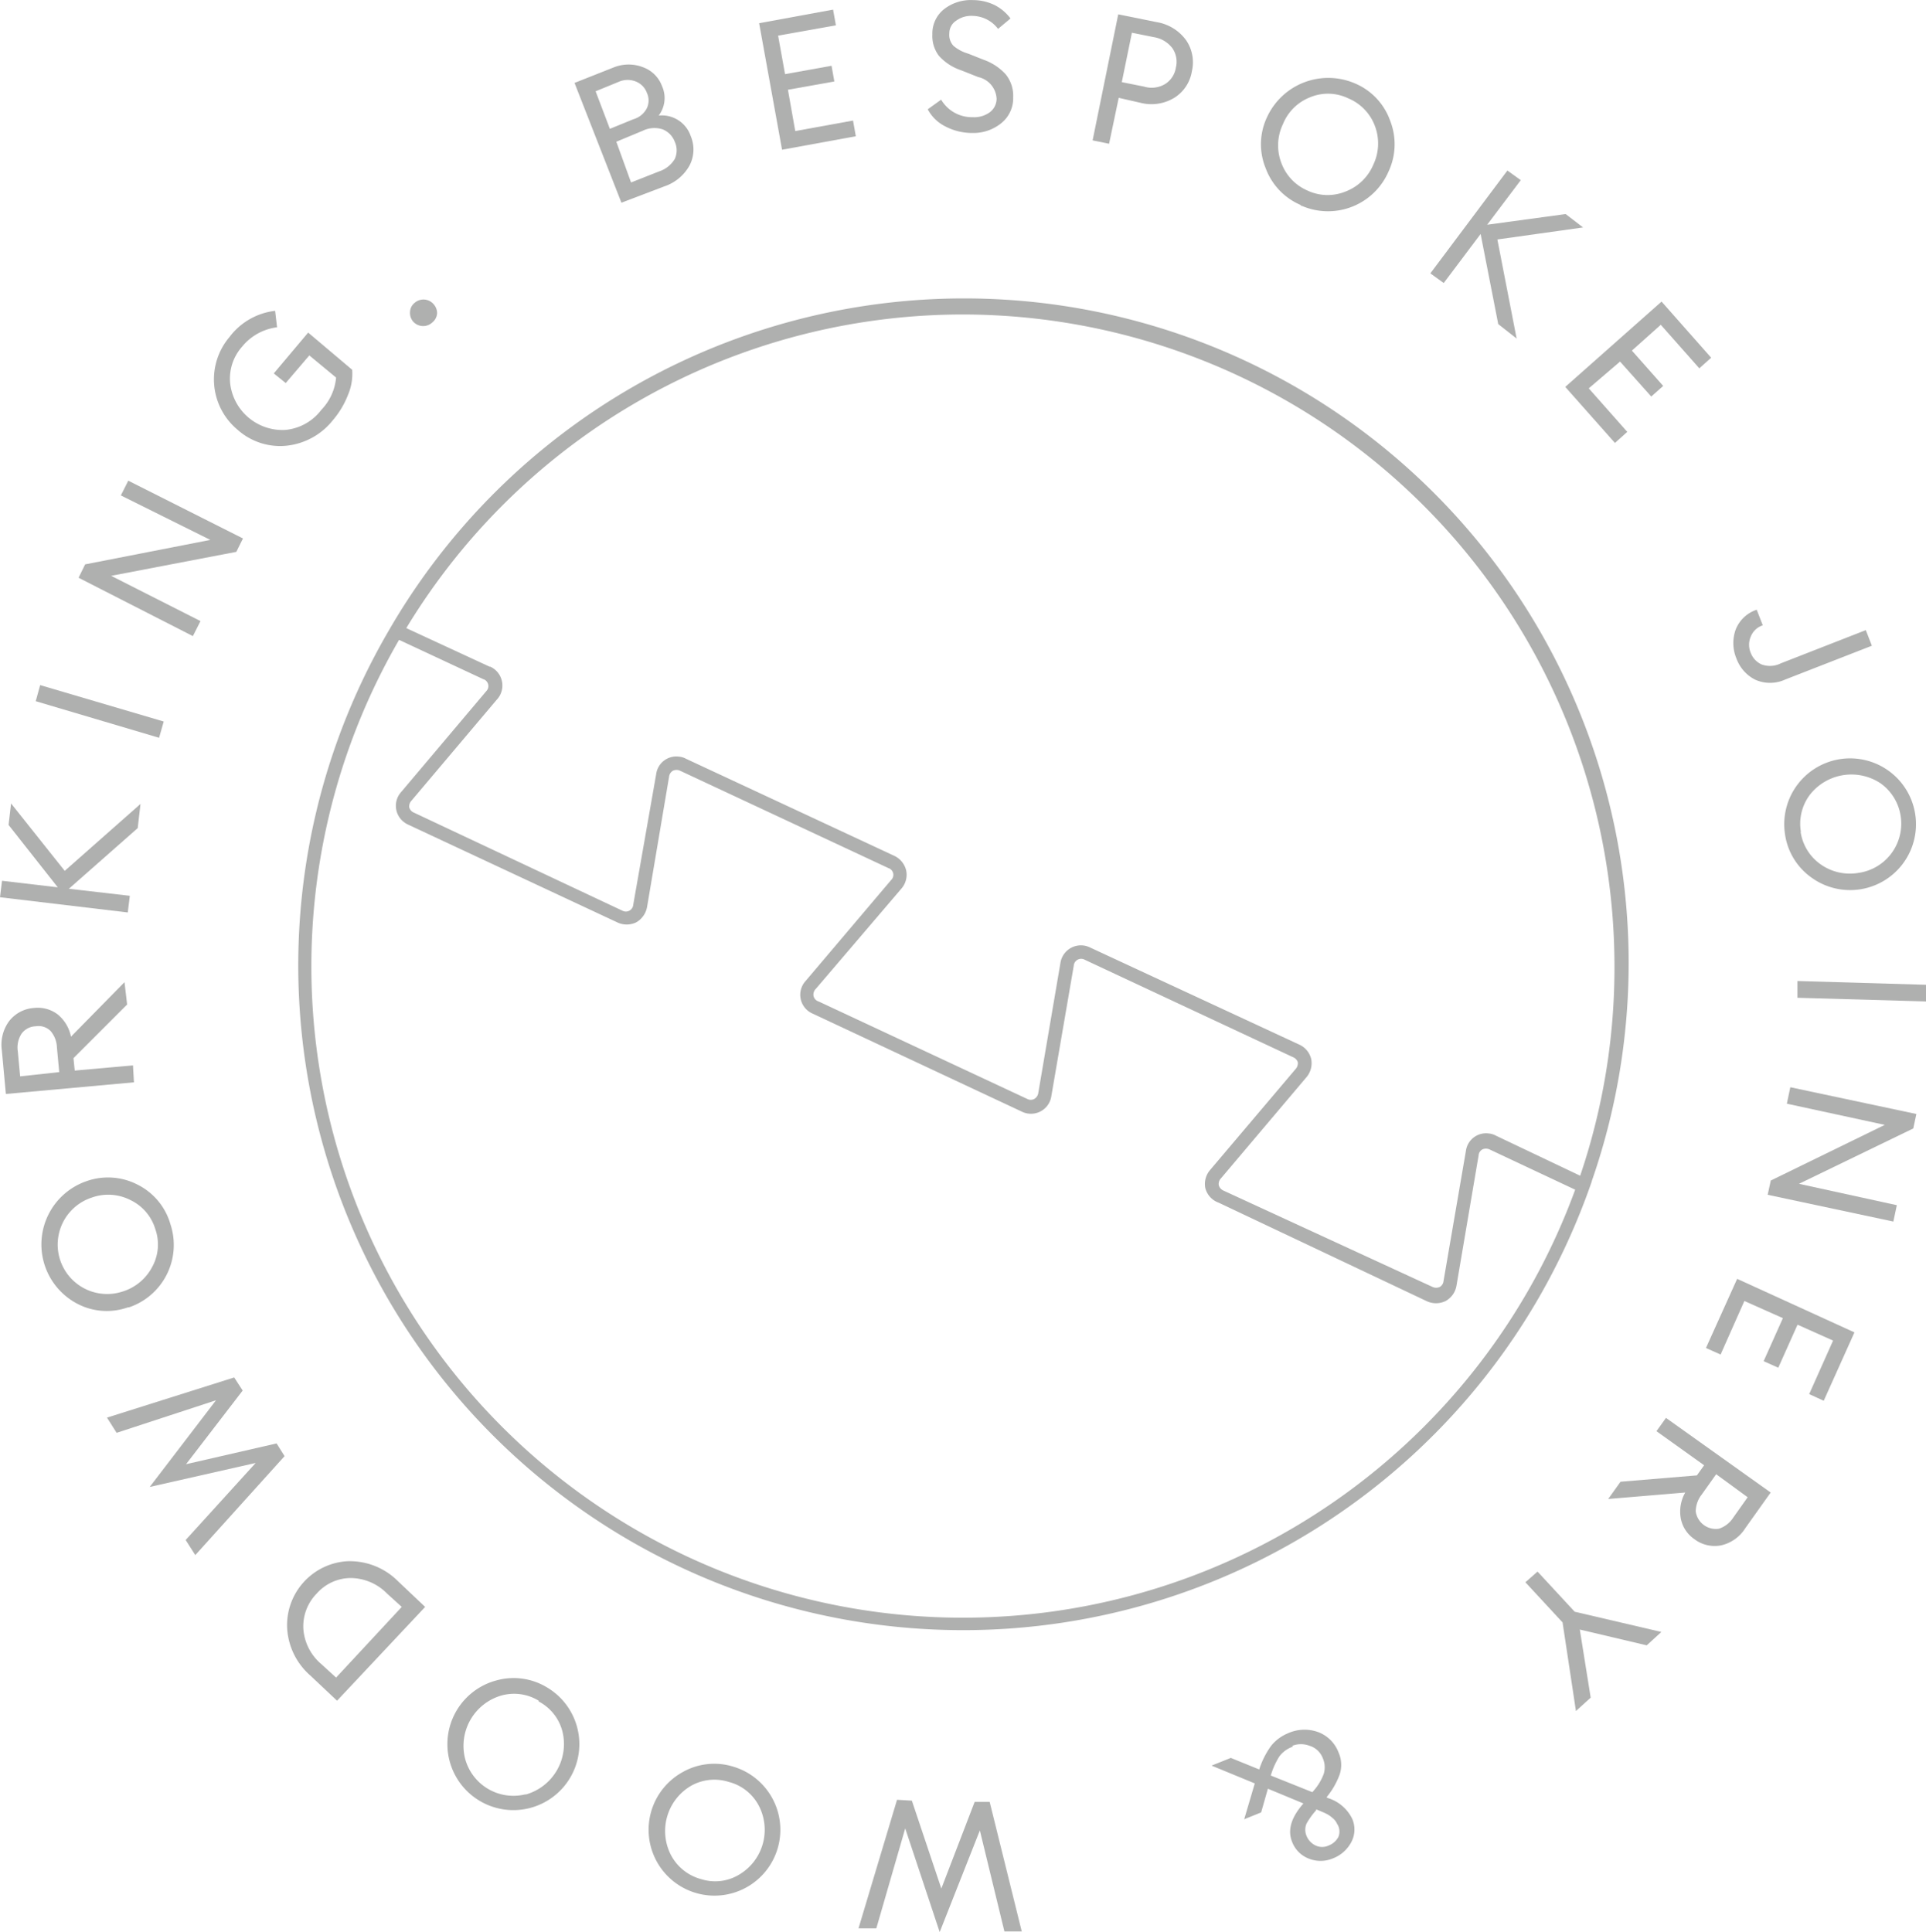 <svg xmlns="http://www.w3.org/2000/svg" viewBox="0 0 200 200.62"><defs><style>.cls-1{fill:#afb0af;}</style></defs><g id="Layer_2" data-name="Layer 2"><g id="Layer_1-2" data-name="Layer 1"><path class="cls-1" d="M64.53,21.05,59.66,8.61,63.73,7a4.13,4.13,0,0,1,3.09,0,3.29,3.29,0,0,1,1.92,1.93A3,3,0,0,1,68.4,12a3.17,3.17,0,0,1,3.33,2.14,3.58,3.58,0,0,1-.13,3.05A4.69,4.69,0,0,1,69,19.35Zm1-2.1,2.89-1.14a3,3,0,0,0,1.65-1.3,2.15,2.15,0,0,0,0-1.79,2.23,2.23,0,0,0-1.24-1.28,2.76,2.76,0,0,0-2.09.14L64,14.72Zm-2.2-5.57,2.45-1a2.26,2.26,0,0,0,1.39-1.14,1.89,1.89,0,0,0,0-1.61,2,2,0,0,0-1.11-1.15,2.27,2.27,0,0,0-1.77,0l-2.44,1Z"/><path class="cls-1" d="M81.21,15.55,78.83,2.41,86.51,1l.29,1.63-6,1.07.72,4,4.83-.87.29,1.63-4.82.86.76,4.29,6-1.09.29,1.63Z"/><path class="cls-1" d="M101,13.81a6,6,0,0,1-2.87-.7,4.17,4.17,0,0,1-1.79-1.76l1.39-1A3.71,3.71,0,0,0,101,12.17a2.74,2.74,0,0,0,1.78-.51,1.77,1.77,0,0,0,.71-1.39A2.43,2.43,0,0,0,101.57,8l-1.76-.7a5.4,5.4,0,0,1-2.3-1.49,3.38,3.38,0,0,1-.69-2.23A3.22,3.22,0,0,1,98.05.94a4.54,4.54,0,0,1,3-.93,5.14,5.14,0,0,1,2.24.52,4.69,4.69,0,0,1,1.64,1.39L103.64,3A3.38,3.38,0,0,0,101,1.65a2.63,2.63,0,0,0-1.71.5,1.55,1.55,0,0,0-.71,1.3A1.68,1.68,0,0,0,99,4.75a4.1,4.1,0,0,0,1.54.82l1.61.64a5.58,5.58,0,0,1,2.3,1.53,3.54,3.54,0,0,1,.76,2.36A3.32,3.32,0,0,1,104,12.77,4.58,4.58,0,0,1,101,13.81Z"/><path class="cls-1" d="M123.17,4.18a4.05,4.05,0,0,1,.6,3.21,4,4,0,0,1-1.85,2.78,4.59,4.59,0,0,1-3.51.5l-2.24-.51-1,4.77-1.71-.35,2.66-13.09,4,.81A4.71,4.71,0,0,1,123.17,4.18ZM121,8.72A2.46,2.46,0,0,0,122.11,7a2.48,2.48,0,0,0-.37-2,3,3,0,0,0-1.91-1.14l-2.29-.46-1.05,5.13,2.3.46A2.72,2.72,0,0,0,121,8.72Z"/><path class="cls-1" d="M135.09,21.3a6.66,6.66,0,0,1-3.66-3.83,6.57,6.57,0,0,1,.14-5.3,7,7,0,0,1,9.08-3.53h0a6.59,6.59,0,0,1,3.7,3.88,6.67,6.67,0,0,1-.16,5.29,6.85,6.85,0,0,1-9,3.57h-.11Zm.66-1.52a4.93,4.93,0,0,0,4,.1,5.1,5.1,0,0,0,2.86-2.78,5.13,5.13,0,0,0,.17-4A5,5,0,0,0,140,10.21a4.84,4.84,0,0,0-4-.09,5,5,0,0,0-2.78,2.78,5.1,5.1,0,0,0-.17,4A5,5,0,0,0,135.75,19.78Z"/><path class="cls-1" d="M155.58,33.66l-1.83-9.36-3.83,5.09-1.39-1,8-10.68,1.39,1-3.49,4.63,8.15-1.11,1.81,1.39-8.9,1.25,2,10.29Z"/><path class="cls-1" d="M162.54,40.18l10-8.86,5.15,5.83-1.23,1.1-4-4.52-3,2.68,3.25,3.67-1.24,1.1-3.24-3.63-3.25,2.78,4,4.52L167.7,46Z"/><path class="cls-1" d="M180.32,68.4a4.17,4.17,0,0,1-.09-3,3.53,3.53,0,0,1,2.19-2.08l.63,1.62a2,2,0,0,0-1.25,1.18,2.13,2.13,0,0,0,0,1.68A2.16,2.16,0,0,0,182.92,69a2.51,2.51,0,0,0,2-.11l8.83-3.45.63,1.62-9,3.51a3.77,3.77,0,0,1-3.15,0A4,4,0,0,1,180.32,68.4Z"/><path class="cls-1" d="M185.36,86.64a6.84,6.84,0,1,1,2.78,4.52A6.67,6.67,0,0,1,185.36,86.64Zm1.62-.26a5,5,0,0,0,2.09,3.39,5.25,5.25,0,0,0,3.92.88,5.16,5.16,0,0,0,4.39-5.83,5.11,5.11,0,0,0-2.08-3.46h0a5.47,5.47,0,0,0-7.36,1.18,5,5,0,0,0-.93,3.85Z"/><path class="cls-1" d="M186.65,101.88l13.35.39V104l-13.35-.38Z"/><path class="cls-1" d="M183.56,124.08l.32-1.48,11.84-5.78-10.17-2.2.36-1.71L199,115.69l-.32,1.5-11.87,5.75,10.16,2.22-.36,1.7Z"/><path class="cls-1" d="M180.39,132.81l12.18,5.56-3.19,7.1-1.51-.69,2.48-5.56-3.69-1.65-2,4.47-1.52-.68,2-4.47-4-1.78-2.47,5.56-1.52-.68Z"/><path class="cls-1" d="M173,147.25,183.87,155l-2.64,3.71a4,4,0,0,1-2.52,1.78,3.5,3.5,0,0,1-2.78-.66,3.38,3.38,0,0,1-1.39-2.12A4,4,0,0,1,175,155l-8,.67,1.28-1.79,7.93-.66.75-1.05-4.95-3.54Zm5.21,5.85-1.5,2.11a2.85,2.85,0,0,0-.62,1.77,2.11,2.11,0,0,0,2.4,1.78h0a2.8,2.8,0,0,0,1.49-1.15l1.5-2.12Z"/><path class="cls-1" d="M159.66,163.21l3.86,4.17,9,2.1L171,170.87l-6.95-1.64,1.13,7.07-1.53,1.39-1.39-9.2-3.86-4.17Z"/><path class="cls-1" d="M133.75,180a4.17,4.17,0,0,1,3.16-.11A3.64,3.64,0,0,1,139,182a3.15,3.15,0,0,1,.1,2.32,8,8,0,0,1-1.31,2.28v.1a4.17,4.17,0,0,1,2.63,2.19,2.79,2.79,0,0,1-.08,2.38A3.63,3.63,0,0,1,138.4,193a3.29,3.29,0,0,1-2.54,0,3,3,0,0,1-1.68-1.71c-.5-1.22-.11-2.54,1.17-4l-3.69-1.53-.7,2.46-1.76.71,1.1-3.72-4.49-1.85,2-.8,2.95,1.2a8.76,8.76,0,0,1,1.24-2.46A4.38,4.38,0,0,1,133.75,180Zm.5,1.39a3,3,0,0,0-1.39,1,7.88,7.88,0,0,0-.9,2l4.32,1.73.18-.21a5.58,5.58,0,0,0,1-1.69,2.35,2.35,0,0,0-.09-1.61,2.13,2.13,0,0,0-1.39-1.31,2.48,2.48,0,0,0-1.78,0Zm4.63,8.09a1.66,1.66,0,0,0-.53-.7,2.87,2.87,0,0,0-.68-.45c-.22-.11-.57-.25-1-.43V188a7.53,7.53,0,0,0-1,1.39,1.62,1.62,0,0,0,0,1.26,1.89,1.89,0,0,0,.93,1,1.61,1.61,0,0,0,1.39,0,1.9,1.9,0,0,0,1-.9,1.48,1.48,0,0,0-.1-1.28Z"/><path class="cls-1" d="M94.69,187l3.06,9.13,3.46-9h1.56l3.33,13.45h-1.8l-2.55-10.49-4.17,10.56L94,189.88l-3,10.38H89.15l4-13.35Z"/><path class="cls-1" d="M76.15,183.47a6.84,6.84,0,1,1-5.27.57A6.65,6.65,0,0,1,76.15,183.47Zm-.46,1.59a4.91,4.91,0,0,0-4,.44,5.44,5.44,0,0,0-2,7.18,5,5,0,0,0,3.12,2.47,4.8,4.8,0,0,0,3.93-.46,5.41,5.41,0,0,0,2.06-7.16,4.9,4.9,0,0,0-3.1-2.47Z"/><path class="cls-1" d="M56.77,175.22a6.85,6.85,0,1,1-5.25-.7A6.67,6.67,0,0,1,56.77,175.22Zm-.83,1.4A4.91,4.91,0,0,0,52,176.1a5.44,5.44,0,0,0-3.72,6.47,5.19,5.19,0,0,0,6.25,3.78h.11a5.45,5.45,0,0,0,3.77-6.51,4.88,4.88,0,0,0-2.47-3.14Z"/><path class="cls-1" d="M44.15,166.88,35,176.62,32.22,174a7.05,7.05,0,0,1-2.4-4.87,6.65,6.65,0,0,1,6.32-7h.22a7.08,7.08,0,0,1,5,2.11Zm-2.43,0-1.53-1.39a5.35,5.35,0,0,0-3.78-1.61,4.74,4.74,0,0,0-3.52,1.61,4.85,4.85,0,0,0-1.39,3.66,5.28,5.28,0,0,0,1.88,3.68l1.52,1.39Z"/><path class="cls-1" d="M25.2,144.41l-5.88,7.65,9.4-2.16.83,1.32L20.28,161.5l-1-1.57,7.27-8-11,2.49,6.88-9L12.11,148.8l-1-1.58,13.21-4.17Z"/><path class="cls-1" d="M17.69,127.11a6.84,6.84,0,0,1-4.3,8.66h-.11A6.57,6.57,0,0,1,8,135.38a6.95,6.95,0,0,1,1-12.72,6.68,6.68,0,0,1,5.29.37A6.62,6.62,0,0,1,17.69,127.11Zm-1.57.51a4.9,4.9,0,0,0-2.59-3,5.07,5.07,0,0,0-4-.25,5.13,5.13,0,1,0,3.19,9.76,5.2,5.2,0,0,0,3.09-2.57A4.82,4.82,0,0,0,16.12,127.62Z"/><path class="cls-1" d="M13.91,112.4.61,113.61l-.42-4.54a4.15,4.15,0,0,1,.74-3,3.56,3.56,0,0,1,2.57-1.39,3.44,3.44,0,0,1,2.48.66,4,4,0,0,1,1.39,2.32L12.93,102l.27,2.32-5.57,5.57.13,1.29,6.05-.54Zm-7.76-1.06-.24-2.57a2.77,2.77,0,0,0-.65-1.69,1.77,1.77,0,0,0-1.56-.5,1.89,1.89,0,0,0-1.47.78,2.65,2.65,0,0,0-.38,1.84l.24,2.58Z"/><path class="cls-1" d="M14.3,86l-7.15,6.3,6.33.73-.21,1.73L0,93.18l.21-1.71L6,92.15.89,85.67l.26-2.23,5.57,7,7.87-6.95Z"/><path class="cls-1" d="M16.52,76.62,3.71,72.82l.46-1.67L17,74.93Z"/><path class="cls-1" d="M25.23,55.92l-.69,1.39-13,2.49,9.28,4.7-.79,1.56L8.16,60l.68-1.39,13-2.54-9.29-4.62.77-1.53Z"/><path class="cls-1" d="M34.58,43.62a7.09,7.09,0,0,1-4.85,2.67,6.61,6.61,0,0,1-5.06-1.66,6.8,6.8,0,0,1-.88-9.58h0l.11-.14a6.91,6.91,0,0,1,4.67-2.63l.2,1.71a5.56,5.56,0,0,0-3.62,2,5,5,0,0,0-1.25,3.82,5.47,5.47,0,0,0,5.71,4.84,5.28,5.28,0,0,0,3.75-2.08,5.52,5.52,0,0,0,1.54-3.36l-2.78-2.3-2.45,2.87-1.24-1L32,34.54l4.57,3.86A5.54,5.54,0,0,1,36.14,41,9.08,9.08,0,0,1,34.58,43.62Z"/><path class="cls-1" d="M45.39,32.55a1.34,1.34,0,0,1-.5.94,1.39,1.39,0,0,1-2-.11h0a1.38,1.38,0,0,1-.31-1,1.27,1.27,0,0,1,.49-.94,1.39,1.39,0,0,1,2,.2h0A1.41,1.41,0,0,1,45.39,32.55Z"/><path class="cls-1" d="M165.29,122.67A69,69,0,0,0,40.56,65.16l-.4.69h0a69,69,0,0,0,119.69,68.82,69.94,69.94,0,0,0,5.29-11.54l.16-.46ZM100,32.66a67.71,67.71,0,0,1,67.65,67.64h0a67.34,67.34,0,0,1-3.56,21.8l-8.77-4.17a1.92,1.92,0,0,0-.74-.22,2.11,2.11,0,0,0-2.36,1.83v0l-2.32,13.49a.79.79,0,0,1-.39.62.89.89,0,0,1-.75,0l-21.7-10a.87.87,0,0,1-.5-.56.84.84,0,0,1,.22-.71l8.86-10.48a2.25,2.25,0,0,0,.52-1.91,2.21,2.21,0,0,0-1.27-1.52L113.22,98.41a2.15,2.15,0,0,0-3.1,1.58l-2.3,13.5a.86.86,0,0,1-.41.63.77.77,0,0,1-.75,0L85,104a.75.75,0,0,1-.48-1,.72.72,0,0,1,.2-.31L93.59,92.3a2.19,2.19,0,0,0,.51-1.9,2.25,2.25,0,0,0-1.21-1.51L71.24,78.8a1.83,1.83,0,0,0-.72-.22,2.11,2.11,0,0,0-2.38,1.81v0L65.76,93.94a.77.77,0,0,1-1.14.63L43,84.4a.84.84,0,0,1-.5-.54.85.85,0,0,1,.23-.71l8.85-10.48a2.15,2.15,0,0,0-.68-3.44l-.07,0-8.64-4A67.58,67.58,0,0,1,100,32.66ZM100,168A67.65,67.65,0,0,1,41.44,66.45l8.76,4.09a.64.64,0,0,1,.32.21.74.74,0,0,1,0,1L41.66,82.25a2.13,2.13,0,0,0,.14,3,2.22,2.22,0,0,0,.61.4L64.08,95.78a2.27,2.27,0,0,0,2,0,2.32,2.32,0,0,0,1.12-1.63l2.28-13.49a.83.83,0,0,1,.4-.62.87.87,0,0,1,.74,0L92.25,90.15a.74.74,0,0,1,.28,1.25l-8.86,10.46a2.13,2.13,0,0,0,.75,3.42l21.66,10.15a2.14,2.14,0,0,0,3.1-1.64h0l2.32-13.49a.77.77,0,0,1,1.14-.63l21.61,10.11a.87.87,0,0,1,.52.54.92.92,0,0,1-.24.71l-8.85,10.45a2.23,2.23,0,0,0-.52,1.9,2.19,2.19,0,0,0,1.39,1.52l21.57,10.21a2.27,2.27,0,0,0,2,0,2.24,2.24,0,0,0,1.13-1.63L153.54,120a.76.76,0,0,1,.39-.63.89.89,0,0,1,.75,0l8.89,4.18A67.69,67.69,0,0,1,100,168Z"/></g></g></svg>